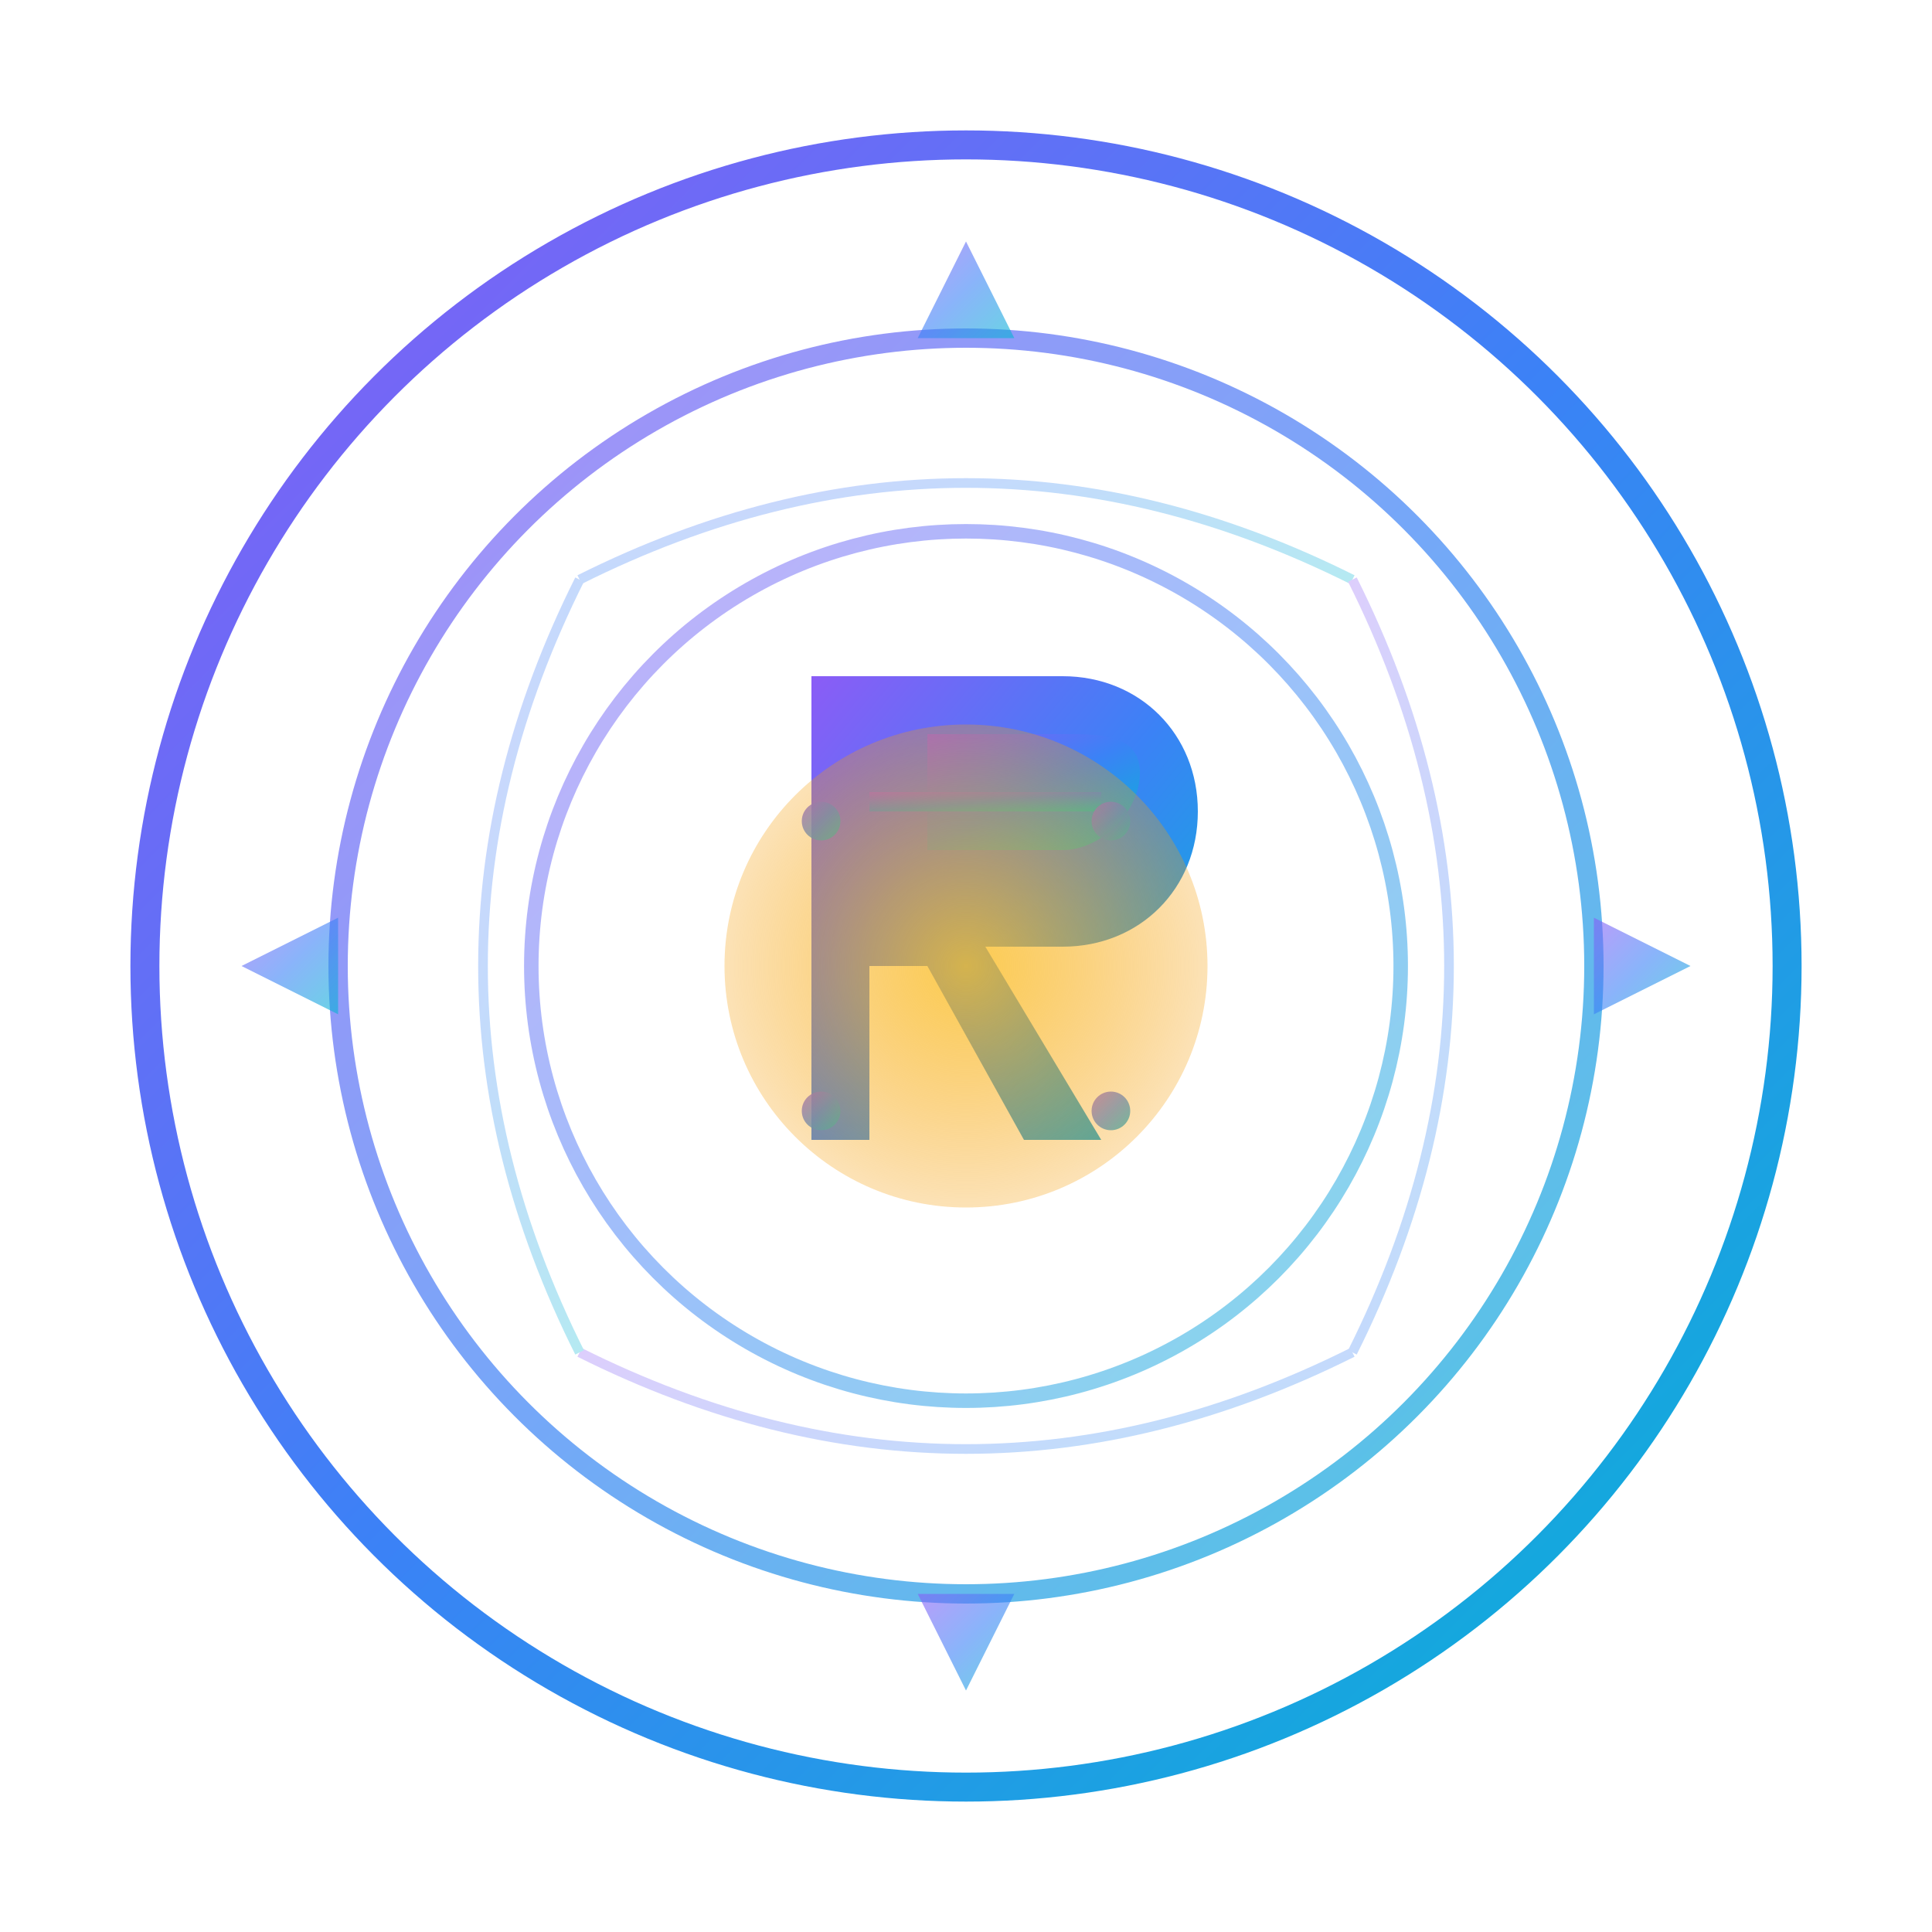 
<svg width="200" height="200" viewBox="0 0 200 200" xmlns="http://www.w3.org/2000/svg">
  <defs>
    <linearGradient id="mantraGradient" x1="0%" y1="0%" x2="100%" y2="100%">
      <stop offset="0%" stop-color="#8B5CF6"/>
      <stop offset="50%" stop-color="#3B82F6"/>
      <stop offset="100%" stop-color="#06B6D4"/>
    </linearGradient>
    <radialGradient id="centerGlow" cx="50%" cy="50%" r="50%">
      <stop offset="0%" stop-color="#FBBF24" stop-opacity="0.8"/>
      <stop offset="100%" stop-color="#F59E0B" stop-opacity="0.3"/>
    </radialGradient>
  </defs>
  
  <!-- Outer ring with mantra-style pattern -->
  <circle cx="100" cy="100" r="85" fill="none" stroke="url(#mantraGradient)" stroke-width="3"/>
  
  <!-- Inner meditation circles -->
  <circle cx="100" cy="100" r="65" fill="none" stroke="url(#mantraGradient)" stroke-width="2" opacity="0.7"/>
  <circle cx="100" cy="100" r="45" fill="none" stroke="url(#mantraGradient)" stroke-width="1.5" opacity="0.5"/>
  
  <!-- Central rupee symbol with spiritual elements -->
  <g fill="url(#mantraGradient)">
    <!-- Rupee symbol base -->
    <path d="M90 70h20c8 0 14 6 14 14s-6 14-14 14h-8l12 20h-8l-10-18h-6v18h-6V70z"/>
    <path d="M96 76v12h14c4 0 8-4 8-8s-4-4-8-4h-14z"/>
    <rect x="90" y="82" width="24" height="2"/>
    
    <!-- Meditation dots around rupee -->
    <circle cx="85" cy="85" r="2" opacity="0.8"/>
    <circle cx="115" cy="85" r="2" opacity="0.8"/>
    <circle cx="85" cy="115" r="2" opacity="0.8"/>
    <circle cx="115" cy="115" r="2" opacity="0.8"/>
  </g>
  
  <!-- Central glow effect -->
  <circle cx="100" cy="100" r="25" fill="url(#centerGlow)"/>
  
  <!-- Decorative mantra-style elements -->
  <g fill="url(#mantraGradient)" opacity="0.6">
    <!-- Top -->
    <path d="M100 25 L105 35 L95 35 Z"/>
    <!-- Right -->
    <path d="M175 100 L165 95 L165 105 Z"/>
    <!-- Bottom -->
    <path d="M100 175 L95 165 L105 165 Z"/>
    <!-- Left -->
    <path d="M25 100 L35 105 L35 95 Z"/>
  </g>
  
  <!-- Subtle energy waves -->
  <g fill="none" stroke="url(#mantraGradient)" stroke-width="1" opacity="0.3">
    <path d="M60 60 Q100 40 140 60"/>
    <path d="M60 140 Q100 160 140 140"/>
    <path d="M60 60 Q40 100 60 140"/>
    <path d="M140 60 Q160 100 140 140"/>
  </g>
</svg>
